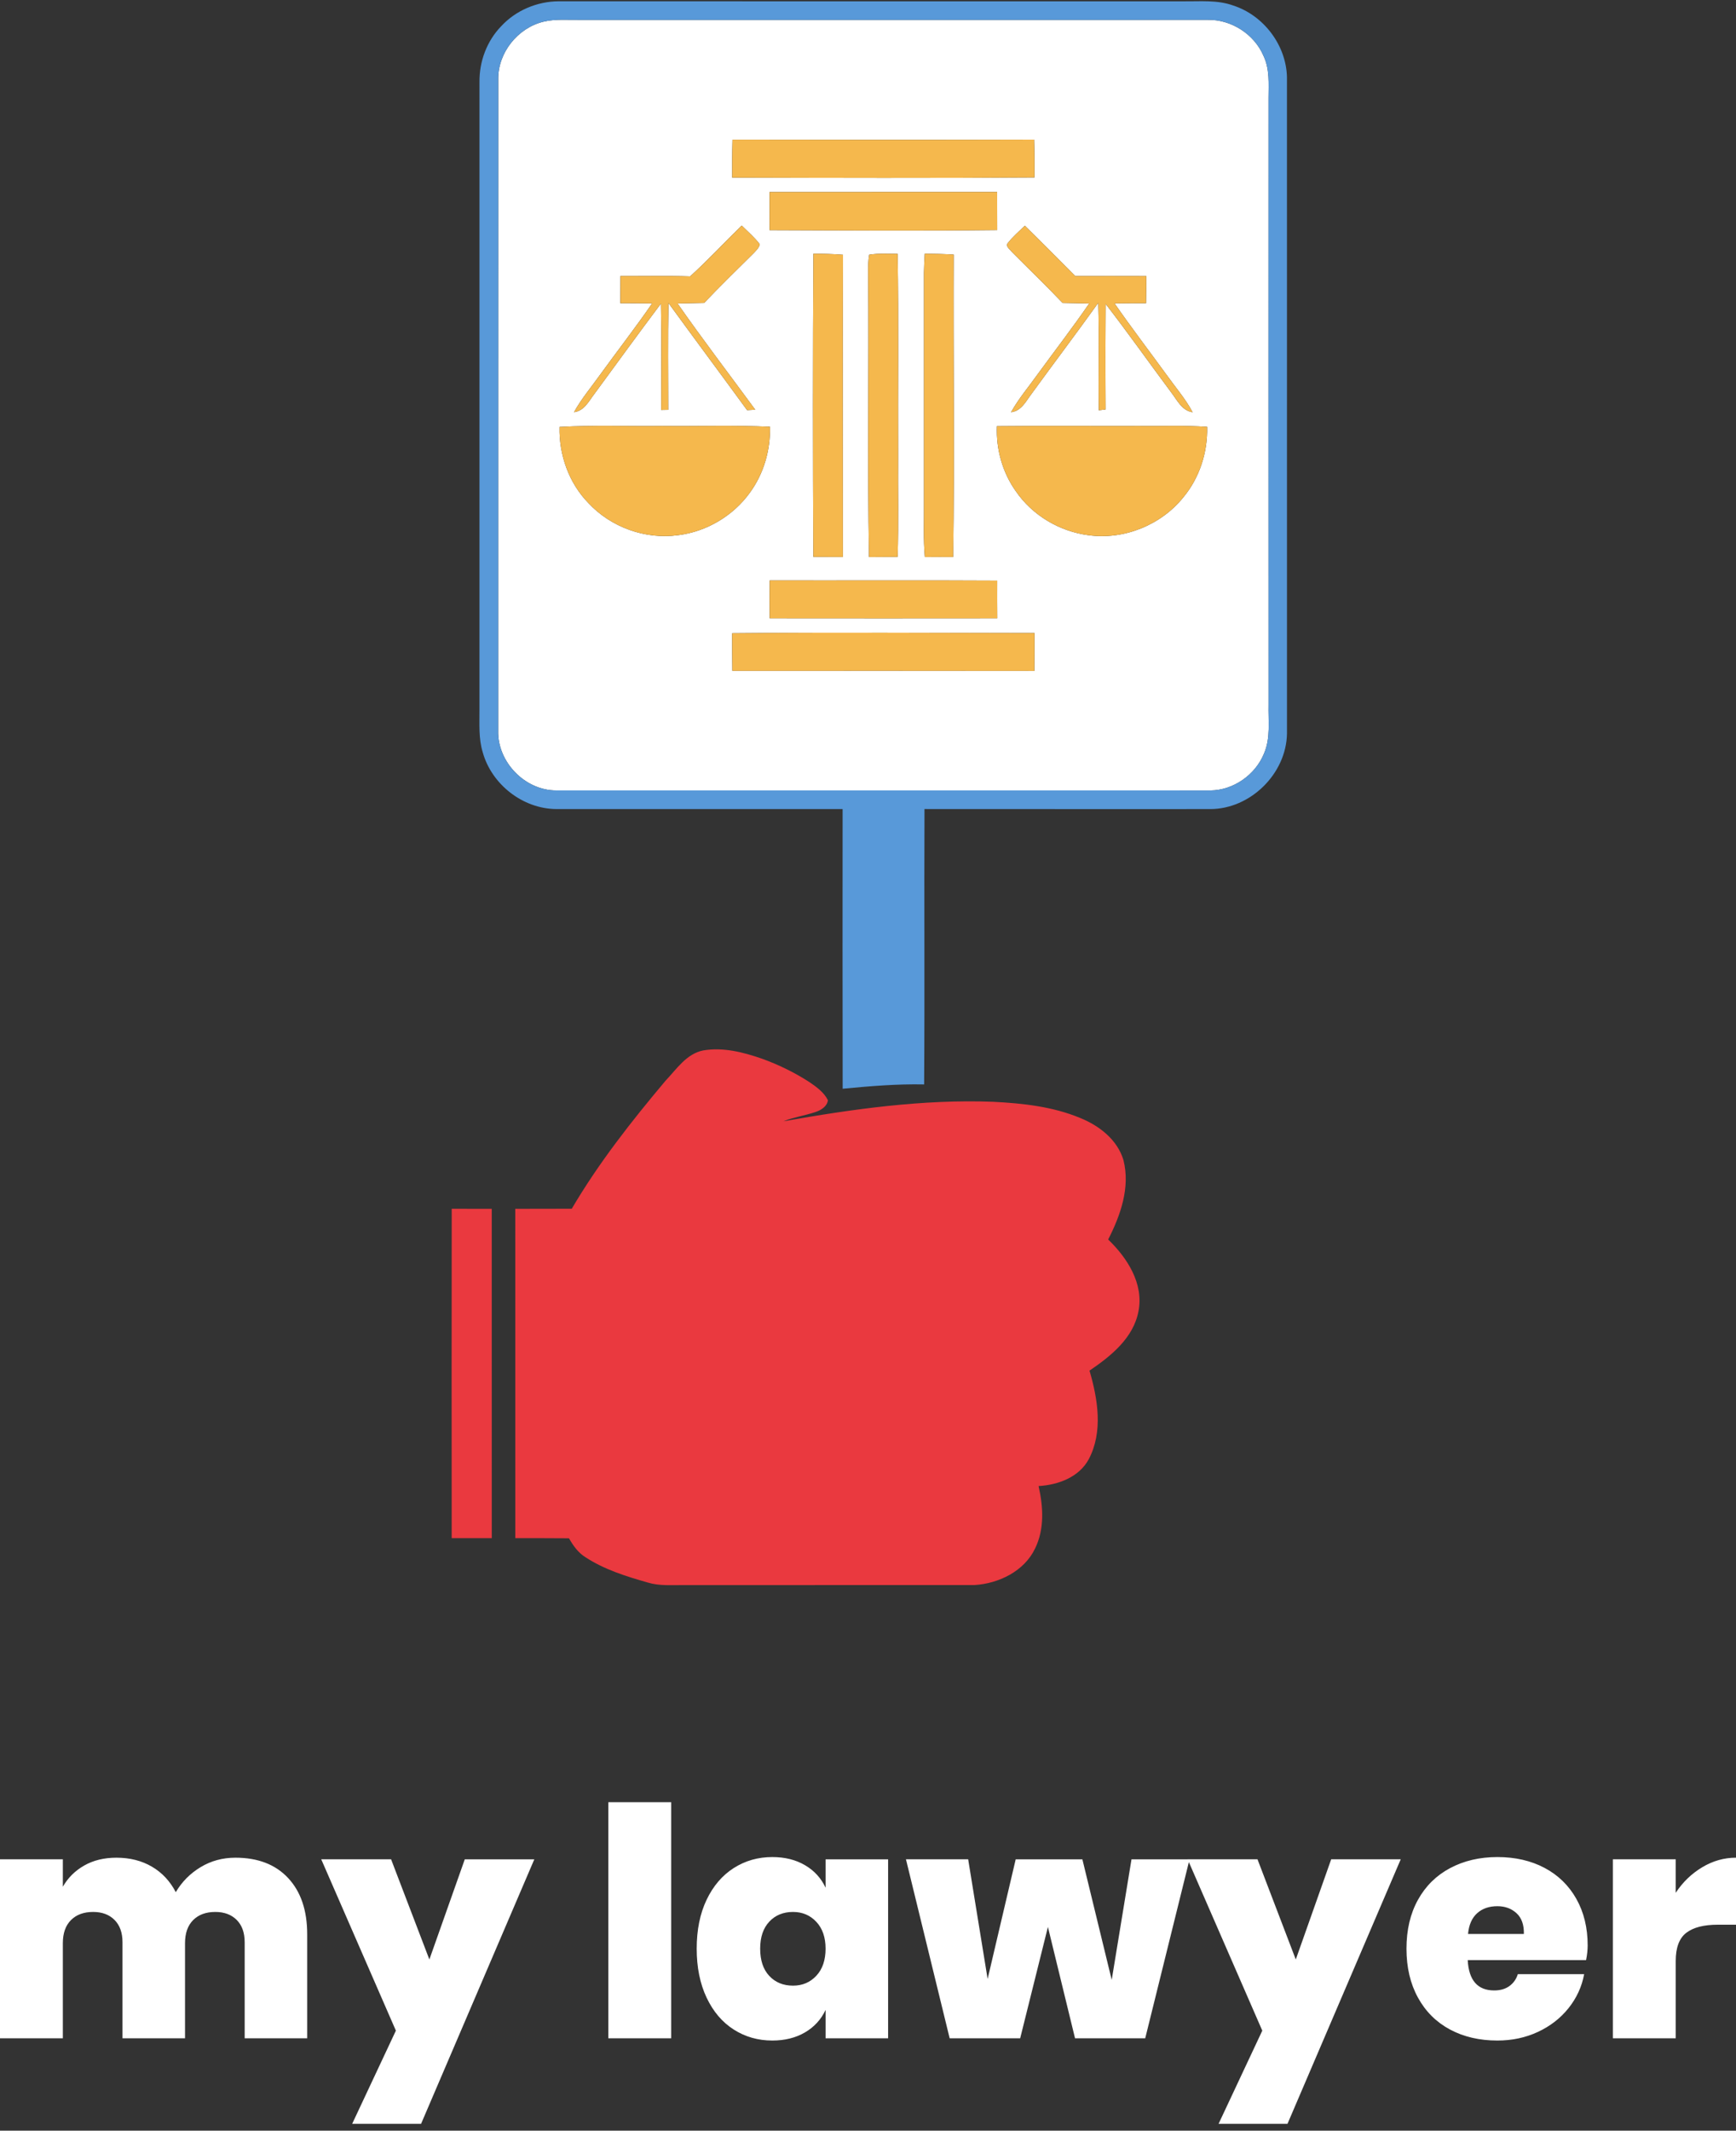 <svg xmlns="http://www.w3.org/2000/svg" width="185" height="227" viewBox="0 0 185 227">
    <rect x="0" y="0" width="185" height="227" fill="#333333" stroke="none"/>
    <g fill="none" fill-rule="evenodd">
        <g fill-rule="nonzero">
            <g>
                <g>
                    <g fill="#FFF">
                        <path d="M4.853.333C6.128.025 7.446.163 8.743.14 31.035.144 53.33.147 75.624.138c2.508-.045 4.951 1.521 5.942 3.829.671 1.402.547 2.99.539 4.497-.009 21.536 0 43.071.002 64.604-.042 1.75.235 3.589-.485 5.242-.925 2.271-3.256 3.908-5.719 3.93-23.234-.003-46.465 0-69.696-.003-3.332.012-6.275-3.021-6.196-6.348C.014 52.76.006 29.627.017 6.495-.033 3.648 2.099.99 4.853.333m20.094 16.612c10.738.031 21.479.062 32.217-.017.005-1.343.005-2.686-.037-4.029-10.715.031-21.431.026-32.144.003-.04 1.346-.04 2.695-.036 4.043m3.986 1.54c-.006 1.352 0 2.706-.003 4.058 8.086.03 16.175.084 24.261-.009-.008-1.351-.003-2.703-.008-4.054-8.083.006-16.167-.006-24.25.006m-8.472 8.986c-2.472-.08-4.946-.023-7.42-.037-.006.965-.006 1.93-.01 2.895 1.13-.003 2.258 0 3.387.022-1.775 2.579-3.702 5.05-5.536 7.587-.945 1.323-2.003 2.573-2.793 4 1.106-.14 1.6-1.207 2.209-1.994 2.342-3.197 4.678-6.402 7.056-9.573.074 3.775.028 7.553.026 11.328l.756-.014c-.006-3.792-.048-7.587.025-11.379 2.774 3.817 5.598 7.6 8.38 11.415.214-.014.646-.042.863-.053-2.765-3.767-5.603-7.48-8.278-11.311.945-.023 1.89-.034 2.836-.06 1.718-1.81 3.506-3.549 5.278-5.303.26-.283.573-.56.646-.954-.555-.736-1.264-1.337-1.92-1.984-1.849 1.792-3.593 3.69-5.505 5.415m33.901-3.6c-.37.36.175.694.375.973 1.806 1.82 3.657 3.597 5.426 5.457.942.025 1.887.03 2.833.056-1.741 2.536-3.623 4.971-5.434 7.457-.974 1.368-2.074 2.655-2.895 4.125 1.117-.127 1.602-1.202 2.212-1.995 2.344-3.228 4.757-6.41 7.081-9.655.096 3.812 0 7.63.054 11.444.183-.023.547-.068.73-.088-.027-3.75-.025-7.496.004-11.243 2.384 3.081 4.632 6.264 6.957 9.387.652.83 1.143 1.978 2.314 2.155-.77-1.441-1.848-2.677-2.79-4-1.843-2.534-3.747-5.022-5.533-7.596 1.12-.02 2.237-.022 3.357-.02.017-.964.025-1.926.028-2.888-2.525-.009-5.047-.006-7.572-.003-1.783-1.795-3.564-3.595-5.372-5.364-.604.587-1.25 1.135-1.775 1.798m-20.757 1.185c-.067 10.766-.059 21.53-.008 32.293 1.052.003 2.102.006 3.151.011-.011-10.73-.028-21.462.009-32.194-1.05-.088-2.1-.108-3.152-.11m5.945.104c-.11.635-.119 1.284-.11 1.927.085 10.095-.093 20.193.09 30.282 1.016-.012 2.034-.017 3.05-.02.116-3.594.025-7.192.054-10.789-.034-7.163.067-14.33-.054-21.49-1.01 0-2.028-.074-3.03.09m5.92-.107c-.037.677-.077 1.357-.085 2.037-.003 8.179.002 16.355 0 24.532.02 1.915-.077 3.837.098 5.747 1.005-.012 2.01-.012 3.014-.006.169-10.738.002-21.479.059-32.217-1.03-.062-2.057-.088-3.087-.093M6.55 43.51c-.068 2.963.99 5.965 3.072 8.103 2.398 2.584 6.071 3.91 9.567 3.428 3.03-.375 5.863-2.057 7.646-4.531 1.476-2.017 2.198-4.528 2.141-7.02-3.822-.177-7.654-.04-11.48-.081-3.648.045-7.301-.108-10.947.101m46.612-.079c-.101 2.446.59 4.918 2.009 6.918 1.758 2.573 4.66 4.294 7.742 4.695 3.77.522 7.736-1.075 10.117-4.04 1.735-2.088 2.599-4.802 2.534-7.505-2.424-.17-4.856-.062-7.285-.09-5.039.014-10.078-.031-15.117.022M28.944 59.864c-.017 1.346-.014 2.691-.002 4.037 8.086.009 16.169.011 24.255 0-.011-1.34-.011-2.68-.006-4.017-8.083-.046-16.163-.003-24.247-.02m-4 5.628c.005 1.335 0 2.67.022 4.004 10.727-.003 21.457-.014 32.184.006.017-1.343.014-2.686.017-4.03-10.741-.02-21.482-.084-32.223.02z" transform="translate(-95, -114) translate(95, 114) translate(48, 0) translate(5.078, 1.975)"/>
                    </g>
                    <g fill="#F5B84D">
                        <path d="M18.457 4.249c-.002-1.349-.002-2.697.037-4.043C29.207.229 39.922.234 50.638.203c.042 1.343.042 2.686.037 4.03-10.739.078-21.48.047-32.218.016zM22.444 5.79c8.083-.012 16.166 0 24.25-.006.005 1.351 0 2.703.008 4.054-8.086.093-16.175.04-24.26.009.002-1.352-.004-2.706.002-4.058zM13.971 14.776c1.913-1.724 3.657-3.623 5.505-5.415.657.646 1.365 1.247 1.921 1.984-.073.395-.386.671-.646.953-1.772 1.755-3.56 3.493-5.279 5.305-.945.025-1.89.036-2.835.059 2.675 3.831 5.513 7.544 8.278 11.31-.217.012-.65.04-.864.054-2.781-3.814-5.606-7.598-8.379-11.415-.073 3.792-.031 7.587-.025 11.379-.19.002-.567.01-.757.014.003-3.775.048-7.553-.025-11.328-2.378 3.171-4.714 6.376-7.056 9.573-.61.787-1.103 1.853-2.21 1.994.79-1.427 1.849-2.677 2.794-4 1.834-2.537 3.76-5.008 5.535-7.587-1.128-.022-2.257-.025-3.385-.022.003-.965.003-1.93.008-2.895 2.475.014 4.949-.042 7.42.037zM47.873 11.175c.525-.663 1.17-1.21 1.775-1.797 1.808 1.77 3.588 3.57 5.372 5.364 2.525-.003 5.047-.006 7.572.002-.003.963-.011 1.925-.028 2.89-1.12-.003-2.237 0-3.358.02 1.786 2.572 3.69 5.06 5.533 7.594.942 1.324 2.02 2.56 2.79 4.001-1.17-.178-1.661-1.326-2.313-2.155-2.325-3.124-4.573-6.306-6.958-9.387-.028 3.747-.03 7.493-.002 11.243-.184.02-.548.065-.731.088-.054-3.815.042-7.632-.054-11.444-2.325 3.245-4.737 6.427-7.081 9.655-.61.793-1.095 1.868-2.212 1.994.82-1.47 1.921-2.756 2.894-4.124 1.812-2.486 3.694-4.92 5.434-7.457-.945-.026-1.89-.031-2.832-.057-1.77-1.859-3.62-3.636-5.426-5.456-.2-.28-.745-.612-.375-.974zM27.116 12.36c1.053.003 2.102.023 3.152.11-.037 10.733-.02 21.465-.009 32.195-1.05-.006-2.099-.008-3.151-.011-.051-10.764-.06-21.527.008-32.294zM33.06 12.465c1.002-.164 2.02-.09 3.031-.09.121 7.16.02 14.326.054 21.49-.029 3.597.062 7.194-.054 10.789-1.016.003-2.034.008-3.05.02-.183-10.09-.006-20.187-.09-30.282-.009-.643 0-1.292.11-1.927zM38.98 12.358c1.03.005 2.057.03 3.087.093-.057 10.738.11 21.479-.06 32.217-1.004-.006-2.008-.006-3.013.006-.175-1.91-.079-3.832-.099-5.748.003-8.176-.002-16.352 0-24.531.009-.68.048-1.36.085-2.037zM.06 30.815c3.644-.209 7.298-.056 10.946-.102 3.826.043 7.657-.096 11.48.082.057 2.492-.666 5.003-2.141 7.02-1.783 2.474-4.616 4.156-7.646 4.53-3.496.483-7.17-.843-9.567-3.427-2.082-2.139-3.14-5.14-3.073-8.103zM46.671 30.736c5.04-.054 10.078-.008 15.117-.023 2.43.029 4.861-.079 7.285.09.065 2.704-.799 5.418-2.534 7.506-2.381 2.965-6.348 4.562-10.117 4.04-3.081-.4-5.984-2.122-7.742-4.695-1.42-2-2.11-4.472-2.009-6.918zM22.455 47.168c8.083.017 16.164-.026 24.247.02-.006 1.337-.006 2.677.006 4.017-8.086.011-16.17.008-24.256 0-.01-1.346-.014-2.692.003-4.037zM18.455 52.796c10.74-.104 21.481-.04 32.222-.02-.002 1.343 0 2.686-.016 4.03-10.727-.02-21.457-.009-32.184-.006-.022-1.335-.017-2.67-.022-4.004z" transform="translate(-95, -114) translate(95, 114) translate(48, 0) translate(11.568, 14.671)"/>
                    </g>
                    <g fill="#5899D9">
                        <path d="M2.582 2.802C4.142 1.106 6.432.144 8.729.138c22.204.009 44.406.003 66.61.003 1.76.02 3.58-.166 5.27.451 3.222 1.042 5.62 4.199 5.716 7.59-.005 23.321.003 46.646.003 69.97-.07 4.28-3.896 8.046-8.179 8.046-10.151-.002-20.3.006-30.45-.005-.043 9.779.03 19.56-.038 29.34-2.903-.06-5.795.183-8.681.46-.023-9.932-.008-19.863-.006-29.795-10.18-.005-20.359.003-30.535-.002-3.555-.034-6.867-2.63-7.815-6.044-.455-1.472-.339-3.027-.35-4.545.002-22.286 0-44.572.002-66.858-.03-2.184.782-4.373 2.306-5.947m4.528-.494c-2.754.657-4.887 3.315-4.836 6.162-.011 23.132-.003 46.265-.006 69.394-.079 3.327 2.864 6.36 6.196 6.348 23.231.003 46.462 0 69.696.003 2.463-.023 4.794-1.659 5.72-3.93.719-1.653.442-3.493.485-5.242-.003-21.533-.012-43.068-.003-64.604.008-1.507.132-3.095-.54-4.497-.99-2.308-3.433-3.874-5.94-3.829-22.295.009-44.59.006-66.881.003-1.298.023-2.616-.116-3.891.192z" transform="translate(-95, -114) translate(95, 114) translate(48, 0) translate(2.821, 0)"/>
                    </g>
                    <g fill="#EA393F">
                        <path d="M26.95.183c2.107-.355 4.232.184 6.218.87 1.772.637 3.479 1.466 5.064 2.49.768.523 1.572 1.093 1.998 1.947-.093.683-.759 1.073-1.357 1.267-1.117.37-2.291.542-3.389.976 7.373-1.3 14.846-2.361 22.351-2.076 3.149.158 6.357.505 9.294 1.73 2.026.823 3.95 2.313 4.596 4.488.733 2.917-.313 5.871-1.63 8.453 2.028 1.952 3.8 4.69 3.232 7.629-.533 2.864-2.945 4.796-5.222 6.34.886 3.03 1.461 6.511-.076 9.431-1.038 1.936-3.273 2.746-5.352 2.867.5 2.19.646 4.593-.378 6.664-1.154 2.412-3.863 3.719-6.436 3.882-10.349.006-20.695-.003-31.043.006-1.259-.014-2.548.104-3.77-.268-2.308-.655-4.647-1.383-6.67-2.709-.775-.48-1.303-1.235-1.746-2.011-1.907-.023-3.812-.006-5.719-.017 0-11.695 0-23.39-.003-35.084 2.01-.011 4.015.006 6.021-.011 2.855-4.864 6.362-9.32 9.985-13.628C24.1 2.184 25.153.53 26.95.183zM.138 17.055c1.422-.003 2.844.003 4.266.003.006 11.695 0 23.39.003 35.084-1.425.005-2.85.008-4.272 0-.008-11.695-.014-23.39.003-35.087z" transform="translate(-95, -114) translate(95, 114) translate(48, 0) translate(0, 111.726)"/>
                    </g>
                </g>
                <path fill="#FFF" d="M6.697 217.156v-10.13c0-1.065.289-1.887.867-2.465.578-.578 1.365-.867 2.362-.867.952 0 1.712.284 2.278.85.567.567.85 1.36.85 2.38v10.232h6.663v-10.13c0-1.065.289-1.887.867-2.465.578-.578 1.365-.867 2.363-.867.951 0 1.71.284 2.277.85.567.567.85 1.36.85 2.38v10.232h6.663v-11.082c0-2.538-.674-4.533-2.023-5.983-1.348-1.45-3.223-2.176-5.626-2.176-1.36 0-2.595.334-3.705 1.003-1.11.669-1.995 1.558-2.652 2.669-.612-1.179-1.462-2.085-2.55-2.72-1.087-.635-2.345-.952-3.773-.952-1.314 0-2.459.278-3.433.833-.975.555-1.734 1.309-2.278 2.26v-2.923H0v19.071h6.697zm38.176 9.11l12.068-28.18h-7.41l-3.774 10.673-4.08-10.674h-7.444l7.955 18.255-4.658 9.927h7.343zm26.652-9.11V192h-6.697v25.156h6.697zm10.777.238c1.337 0 2.498-.289 3.484-.867.986-.578 1.717-1.377 2.193-2.396v3.025h6.663v-19.07h-6.663v3.025c-.476-1.02-1.207-1.82-2.193-2.397-.986-.578-2.147-.867-3.484-.867-1.519 0-2.89.391-4.114 1.173-1.224.782-2.187 1.91-2.89 3.382-.702 1.474-1.053 3.207-1.053 5.202 0 1.994.351 3.733 1.054 5.218.702 1.484 1.665 2.617 2.89 3.4 1.223.781 2.594 1.172 4.113 1.172zm2.21-5.847c-1.043 0-1.888-.346-2.533-1.037-.646-.691-.97-1.66-.97-2.906 0-1.224.324-2.182.97-2.873.645-.691 1.49-1.037 2.532-1.037.997 0 1.825.352 2.482 1.054.657.703.986 1.654.986 2.856 0 1.223-.329 2.187-.986 2.89-.657.702-1.485 1.053-2.482 1.053zm24.204 5.61l2.957-11.865 2.89 11.864h7.479l4.725-19.07h-6.187l-2.108 12.85-3.127-12.85h-7.105l-2.992 12.747-2.074-12.748h-6.629l4.658 19.071h7.513zm28.487 9.11l12.068-28.182h-7.41l-3.774 10.674-4.08-10.674h-7.444l7.955 18.255-4.658 9.927h7.343zm22.369-8.873c1.564 0 3.003-.306 4.317-.918 1.315-.612 2.402-1.456 3.264-2.532.86-1.077 1.416-2.284 1.665-3.62h-7.07c-.16.52-.454.94-.884 1.257-.43.317-.975.476-1.632.476-1.768 0-2.708-1.077-2.822-3.23h12.612c.114-.566.17-1.087.17-1.563 0-1.881-.402-3.536-1.206-4.964-.805-1.427-1.932-2.527-3.383-3.297-1.45-.77-3.127-1.156-5.031-1.156-1.881 0-3.558.391-5.031 1.173-1.474.782-2.618 1.91-3.434 3.382-.816 1.474-1.224 3.207-1.224 5.202 0 1.994.408 3.733 1.224 5.218.816 1.484 1.955 2.617 3.417 3.4 1.461.781 3.144 1.172 5.048 1.172zm2.821-11.354h-5.949c.091-.975.414-1.711.97-2.21.554-.498 1.274-.748 2.158-.748.816 0 1.496.25 2.04.748.543.499.804 1.235.781 2.21zm16.182 11.116v-8.227c0-1.427.374-2.43 1.122-3.008.748-.578 1.87-.867 3.365-.867H185v-7.139c-1.27 0-2.47.34-3.603 1.02-1.134.68-2.074 1.586-2.822 2.72v-3.57h-6.697v19.071h6.697z" transform="translate(-95, -114) translate(95, 114)"/>
            </g>
        </g>
    </g>
</svg>
